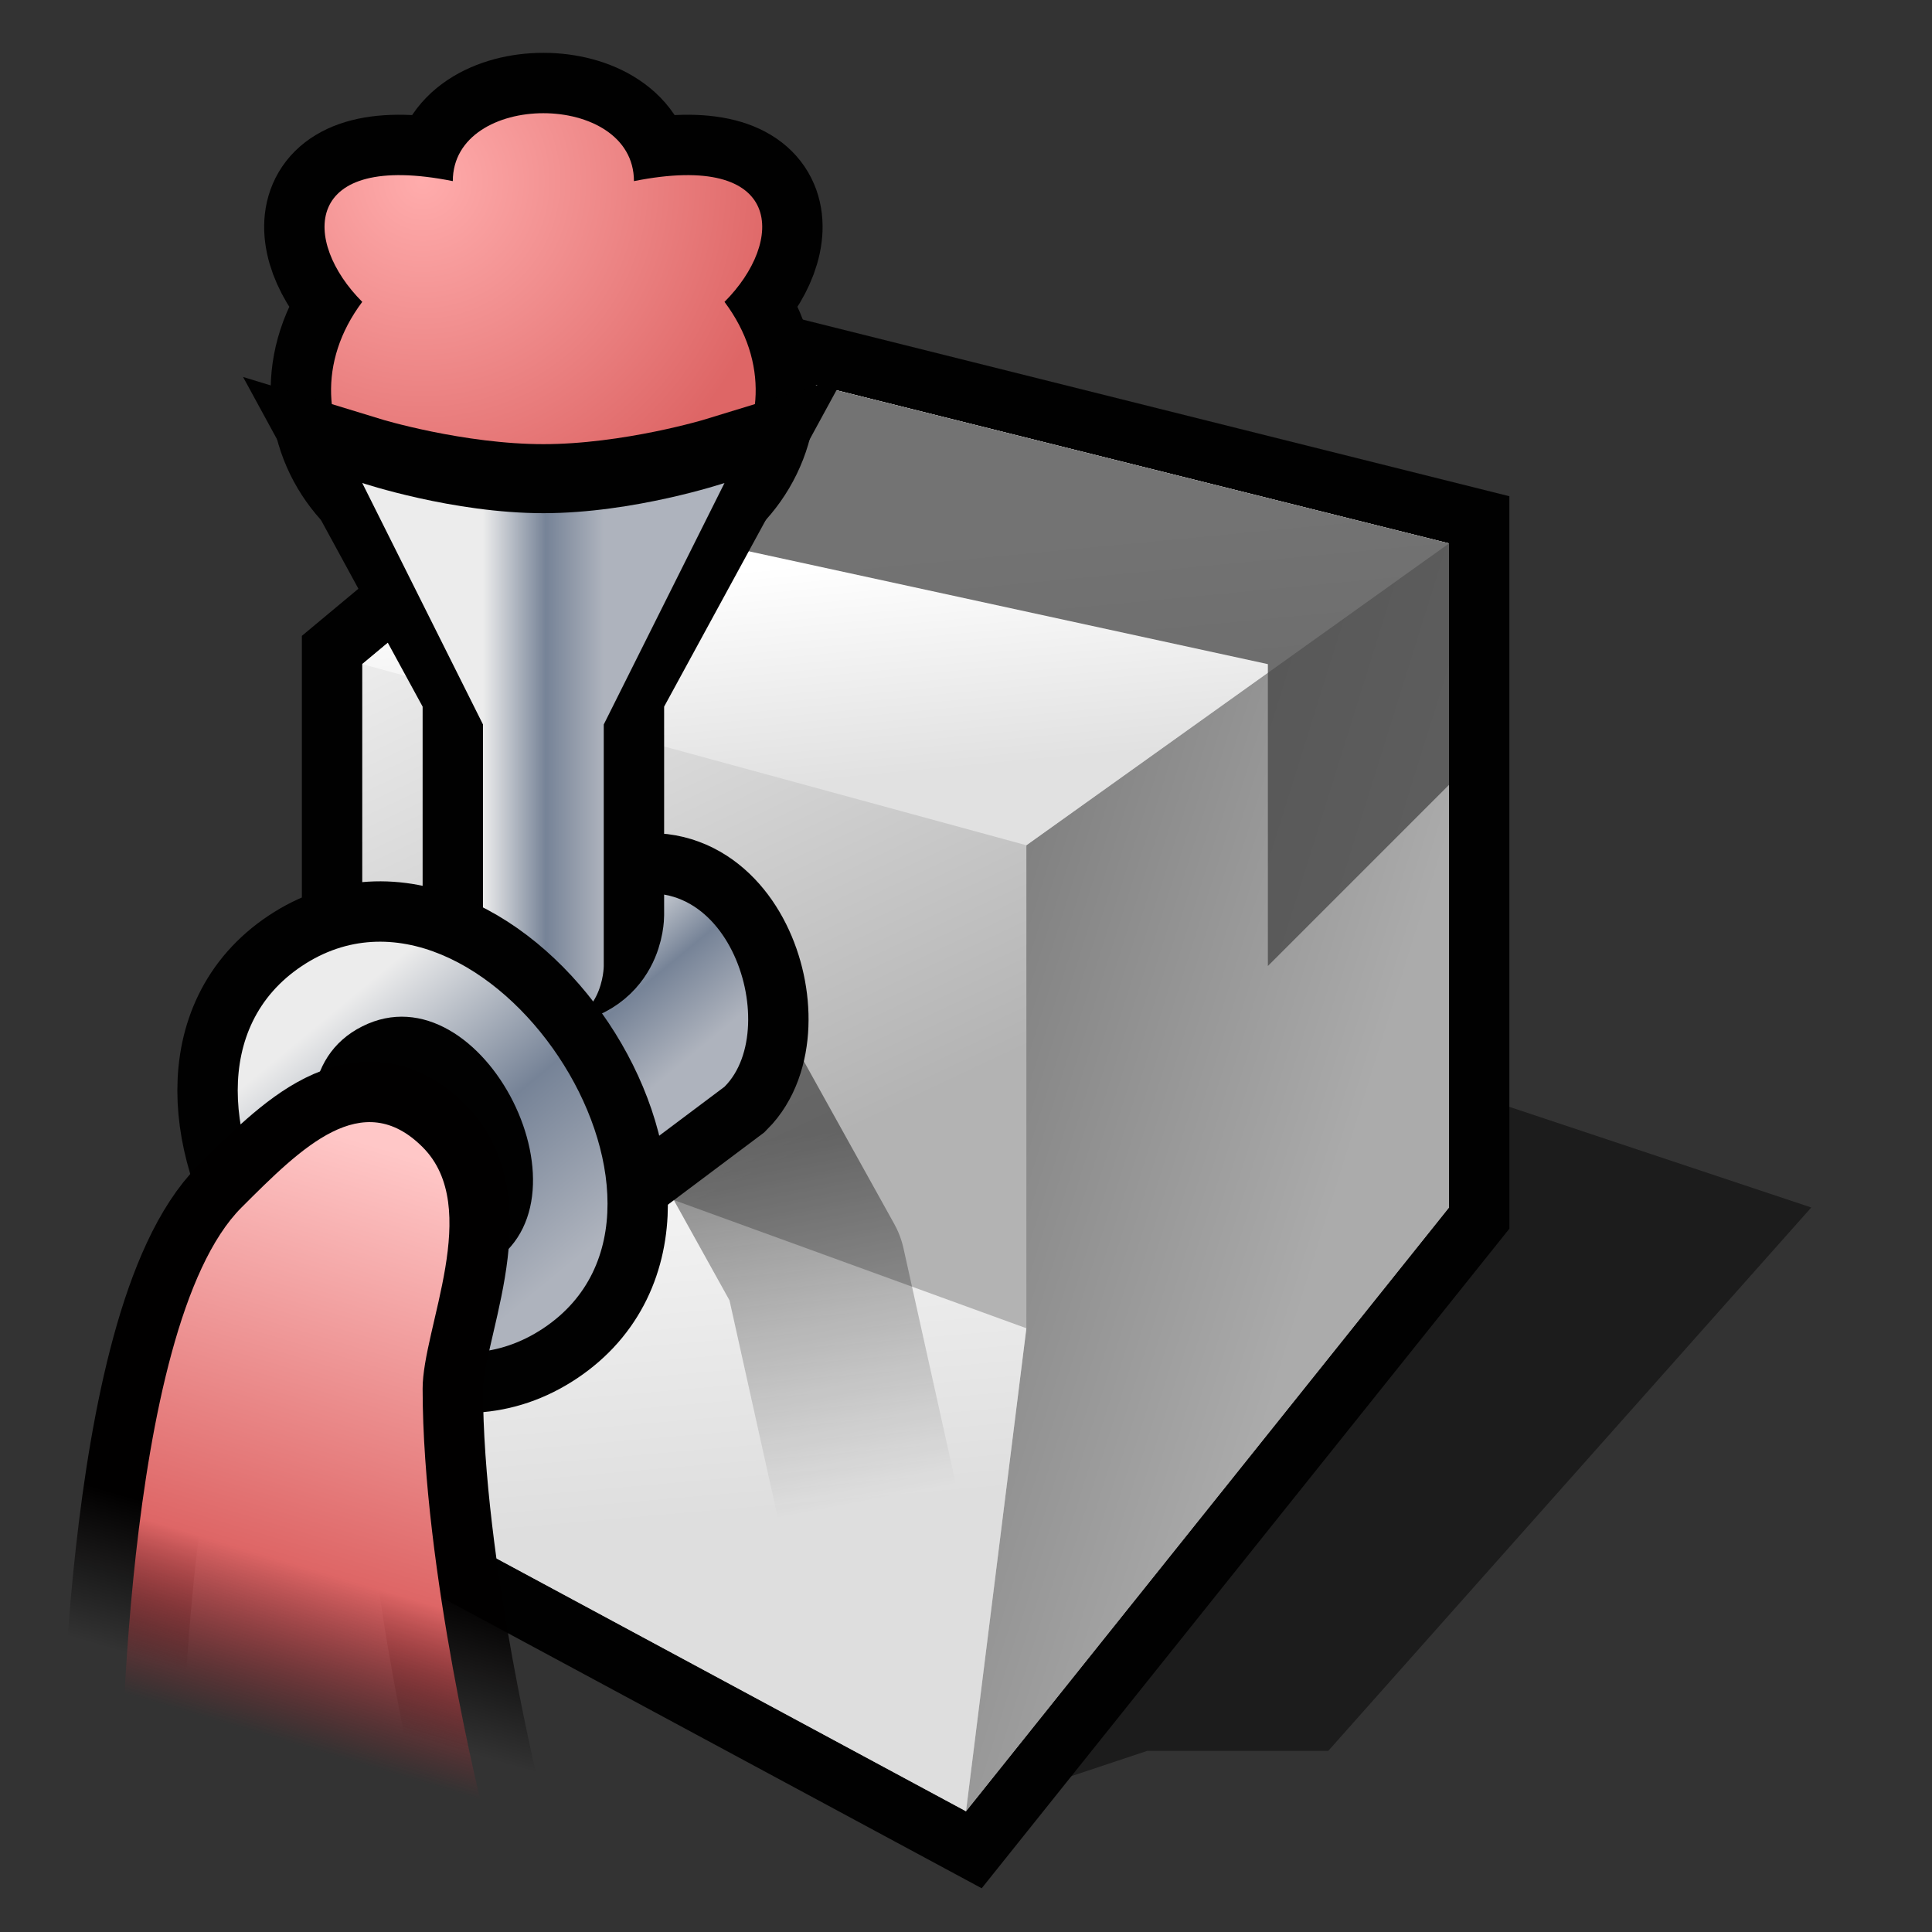 <?xml version="1.0" encoding="UTF-8" standalone="yes"?>
<svg version="1.1" width="64" height="64" color-interpolation="linearRGB"
     xmlns:svg="http://www.w3.org/2000/svg" xmlns="http://www.w3.org/2000/svg">
 <rect width="100%" height="100%" fill="#333333" stroke="none"/>
 <g>
  <path style="fill:#010101; fill-opacity:0.459"
        d="M16 48L46 34L58 38L42 56H36L30 58L16 48z"
        transform="matrix(1,0,0,1,2,2)"
  />
  <path style="fill:none; stroke:#010101; stroke-width:4"
        d="M30 58L4 44L10 34V20L22 10L46 16V38L30 58z"
        transform="matrix(1,0,0,1,2,2)"
  />
  <linearGradient id="gradient0" gradientUnits="userSpaceOnUse" x1="48.57" y1="0.97" x2="57.82" y2="20.55">
   <stop offset="0" stop-color="#eeeeee"/>
   <stop offset="1" stop-color="#b3b3b3"/>
  </linearGradient>
  <path style="fill:url(#gradient0)"
        d="M30 58L4 44L10 34V20L22 10L46 16V38L30 58z"
        transform="matrix(1,0,0,1,2,2)"
  />
  <linearGradient id="gradient1" gradientUnits="userSpaceOnUse" x1="57.2" y1="-62.82" x2="72.22" y2="-58.13">
   <stop offset="0" stop-color="#797979"/>
   <stop offset="1" stop-color="#ababab"/>
  </linearGradient>
  <path style="fill:url(#gradient1)"
        d="M32 26V42L30 58L46 38V16L32 26z"
        transform="matrix(1,0,0,1,2,2)"
  />
  <linearGradient id="gradient2" gradientUnits="userSpaceOnUse" x1="-66.84" y1="32.7" x2="-67.53" y2="25.46">
   <stop offset="0" stop-color="#e1e1e1"/>
   <stop offset="1" stop-color="#ffffff"/>
  </linearGradient>
  <path style="fill:url(#gradient2)"
        d="M46 16L32 26L10 20L22 10L46 16z"
        transform="matrix(1,0,0,1,2,2)"
  />
  <path style="fill:#444444; fill-opacity:0.749"
        d="M46 24L40 30V20L17 15L22 10L46 16V24z"
        transform="matrix(1,0,0,1,2,2)"
  />
  <linearGradient id="gradient3" gradientUnits="userSpaceOnUse" x1="61.52" y1="32.54" x2="62.58" y2="44.72">
   <stop offset="0" stop-color="#f6f6f6"/>
   <stop offset="1" stop-color="#dedede"/>
  </linearGradient>
  <path style="fill:url(#gradient3)"
        d="M10 34L32 42L30 58L4 44L10 34z"
        transform="matrix(1,0,0,1,2,2)"
  />
  <linearGradient id="gradient4" gradientUnits="userSpaceOnUse" x1="119.84" y1="17.21" x2="122.18" y2="29.36">
   <stop offset="0" stop-color="#000000" stop-opacity="0.447"/>
   <stop offset="1" stop-color="#000000" stop-opacity="0"/>
  </linearGradient>
  <path style="fill:none; stroke:url(#gradient4); stroke-width:6; stroke-linecap:round; stroke-linejoin:round"
        d="M20 31L25 40L27 49"
        transform="matrix(1,0,0,1,2,2)"
  />
  <path style="fill:none; stroke:#010101; stroke-width:4"
        d="M14 40C10 42 6 34 10 32L18 28C22 26 24 32 22 34L14 40z"
        transform="matrix(1,0,0,1,2,2)"
  />
  <linearGradient id="gradient5" gradientUnits="userSpaceOnUse" x1="52.98" y1="-1.17" x2="56.7" y2="3.32">
   <stop offset="0" stop-color="#ececec"/>
   <stop offset="0.521" stop-color="#768397"/>
   <stop offset="1" stop-color="#aeb3bd"/>
  </linearGradient>
  <path style="fill:url(#gradient5)"
        d="M14 40C10 42 6 34 10 32L18 28C22 26 24 32 22 34L14 40z"
        transform="matrix(1,0,0,1,2,2)"
  />
  <path style="fill:none; stroke:#010101; stroke-width:4"
        d="M10 8C8 6 8 3 13 4C13 1 19 1 19 4C24 3 24 6 22 8C25 12 21 17 16 15C11 17 7 12 10 8z"
        transform="matrix(1,0,0,1,2,2)"
  />
  <radialGradient id="gradient6" gradientUnits="userSpaceOnUse" cx="0" cy="0" r="64" gradientTransform="matrix(0.188,0,0,0.188,12,4)">
   <stop offset="0" stop-color="#ffacac"/>
   <stop offset="1" stop-color="#de6666"/>
  </radialGradient>
  <path style="fill:url(#gradient6)"
        d="M10 8C8 6 8 3 13 4C13 1 19 1 19 4C24 3 24 6 22 8C25 12 21 17 16 15C11 17 7 12 10 8z"
        transform="matrix(1,0,0,1,2,2)"
  />
  <path style="fill:none; stroke:#010101; stroke-width:4"
        d="M10 14C10 14 13 15 16 15C19 15 22 14 22 14L18 22V30C18 30 18 32 16 32C14 32 14 30 14 30V22L10 14z"
        transform="matrix(1,0,0,0.918,2,2.779)"
  />
  <linearGradient id="gradient7" gradientUnits="userSpaceOnUse" x1="14" y1="-64" x2="18" y2="-64">
   <stop offset="0" stop-color="#ececec"/>
   <stop offset="0.521" stop-color="#768397"/>
   <stop offset="1" stop-color="#aeb3bd"/>
  </linearGradient>
  <path style="fill:url(#gradient7)"
        d="M10 14C10 14 13 15 16 15C19 15 22 14 22 14L18 22V30C18 30 18 32 16 32C14 32 14 30 14 30V22L10 14z"
        transform="matrix(1,0,0,1,2,2)"
  />
  <path style="fill:none; stroke:#010101; stroke-width:4"
        d="M8 30C14 26 22 38 16 42C10 46 2 34 8 30z"
        transform="matrix(1,0,0,1,2,2)"
  />
  <linearGradient id="gradient8" gradientUnits="userSpaceOnUse" x1="51.19" y1="-3.34" x2="58.49" y2="5.49">
   <stop offset="0" stop-color="#ececec"/>
   <stop offset="0.521" stop-color="#768397"/>
   <stop offset="1" stop-color="#aeb3bd"/>
  </linearGradient>
  <path style="fill:url(#gradient8)"
        d="M8 30C14 26 22 38 16 42C10 46 2 34 8 30z"
        transform="matrix(1,0,0,1,2,2)"
  />
  <path style="fill:#010101"
        d="M14 40C10 42 6 34 10 32C14 29.99 18 38 14 40z"
        transform="matrix(1,0,0,1,2,2)"
  />
  <linearGradient id="gradient9" gradientUnits="userSpaceOnUse" x1="126.33" y1="70.47" x2="120.78" y2="89.46">
   <stop offset="0.648" stop-color="#010000"/>
   <stop offset="0.902" stop-color="#010000" stop-opacity="0"/>
  </linearGradient>
  <path style="fill:none; stroke:url(#gradient9); stroke-width:4"
        d="M14 58C14 58 12 50 12 44C12 42 14 38 12 36C10 34 8 36 6 38C2 42 2 58 2 58"
        transform="matrix(1,0,0,1,2,2)"
  />
  <linearGradient id="gradient10" gradientUnits="userSpaceOnUse" x1="126.81" y1="70.74" x2="121.14" y2="89.7">
   <stop offset="0" stop-color="#ffc7c7"/>
   <stop offset="0.71" stop-color="#de6666"/>
   <stop offset="1" stop-color="#bd232d" stop-opacity="0"/>
  </linearGradient>
  <path style="fill:url(#gradient10)"
        d="M14 58C14 58 12 50 12 44C12 42 14 38 12 36C10 34 8 36 6 38C2 42 2 58 2 58"
        transform="matrix(1,0,0,1,2,2)"
  />
 </g>
</svg>
